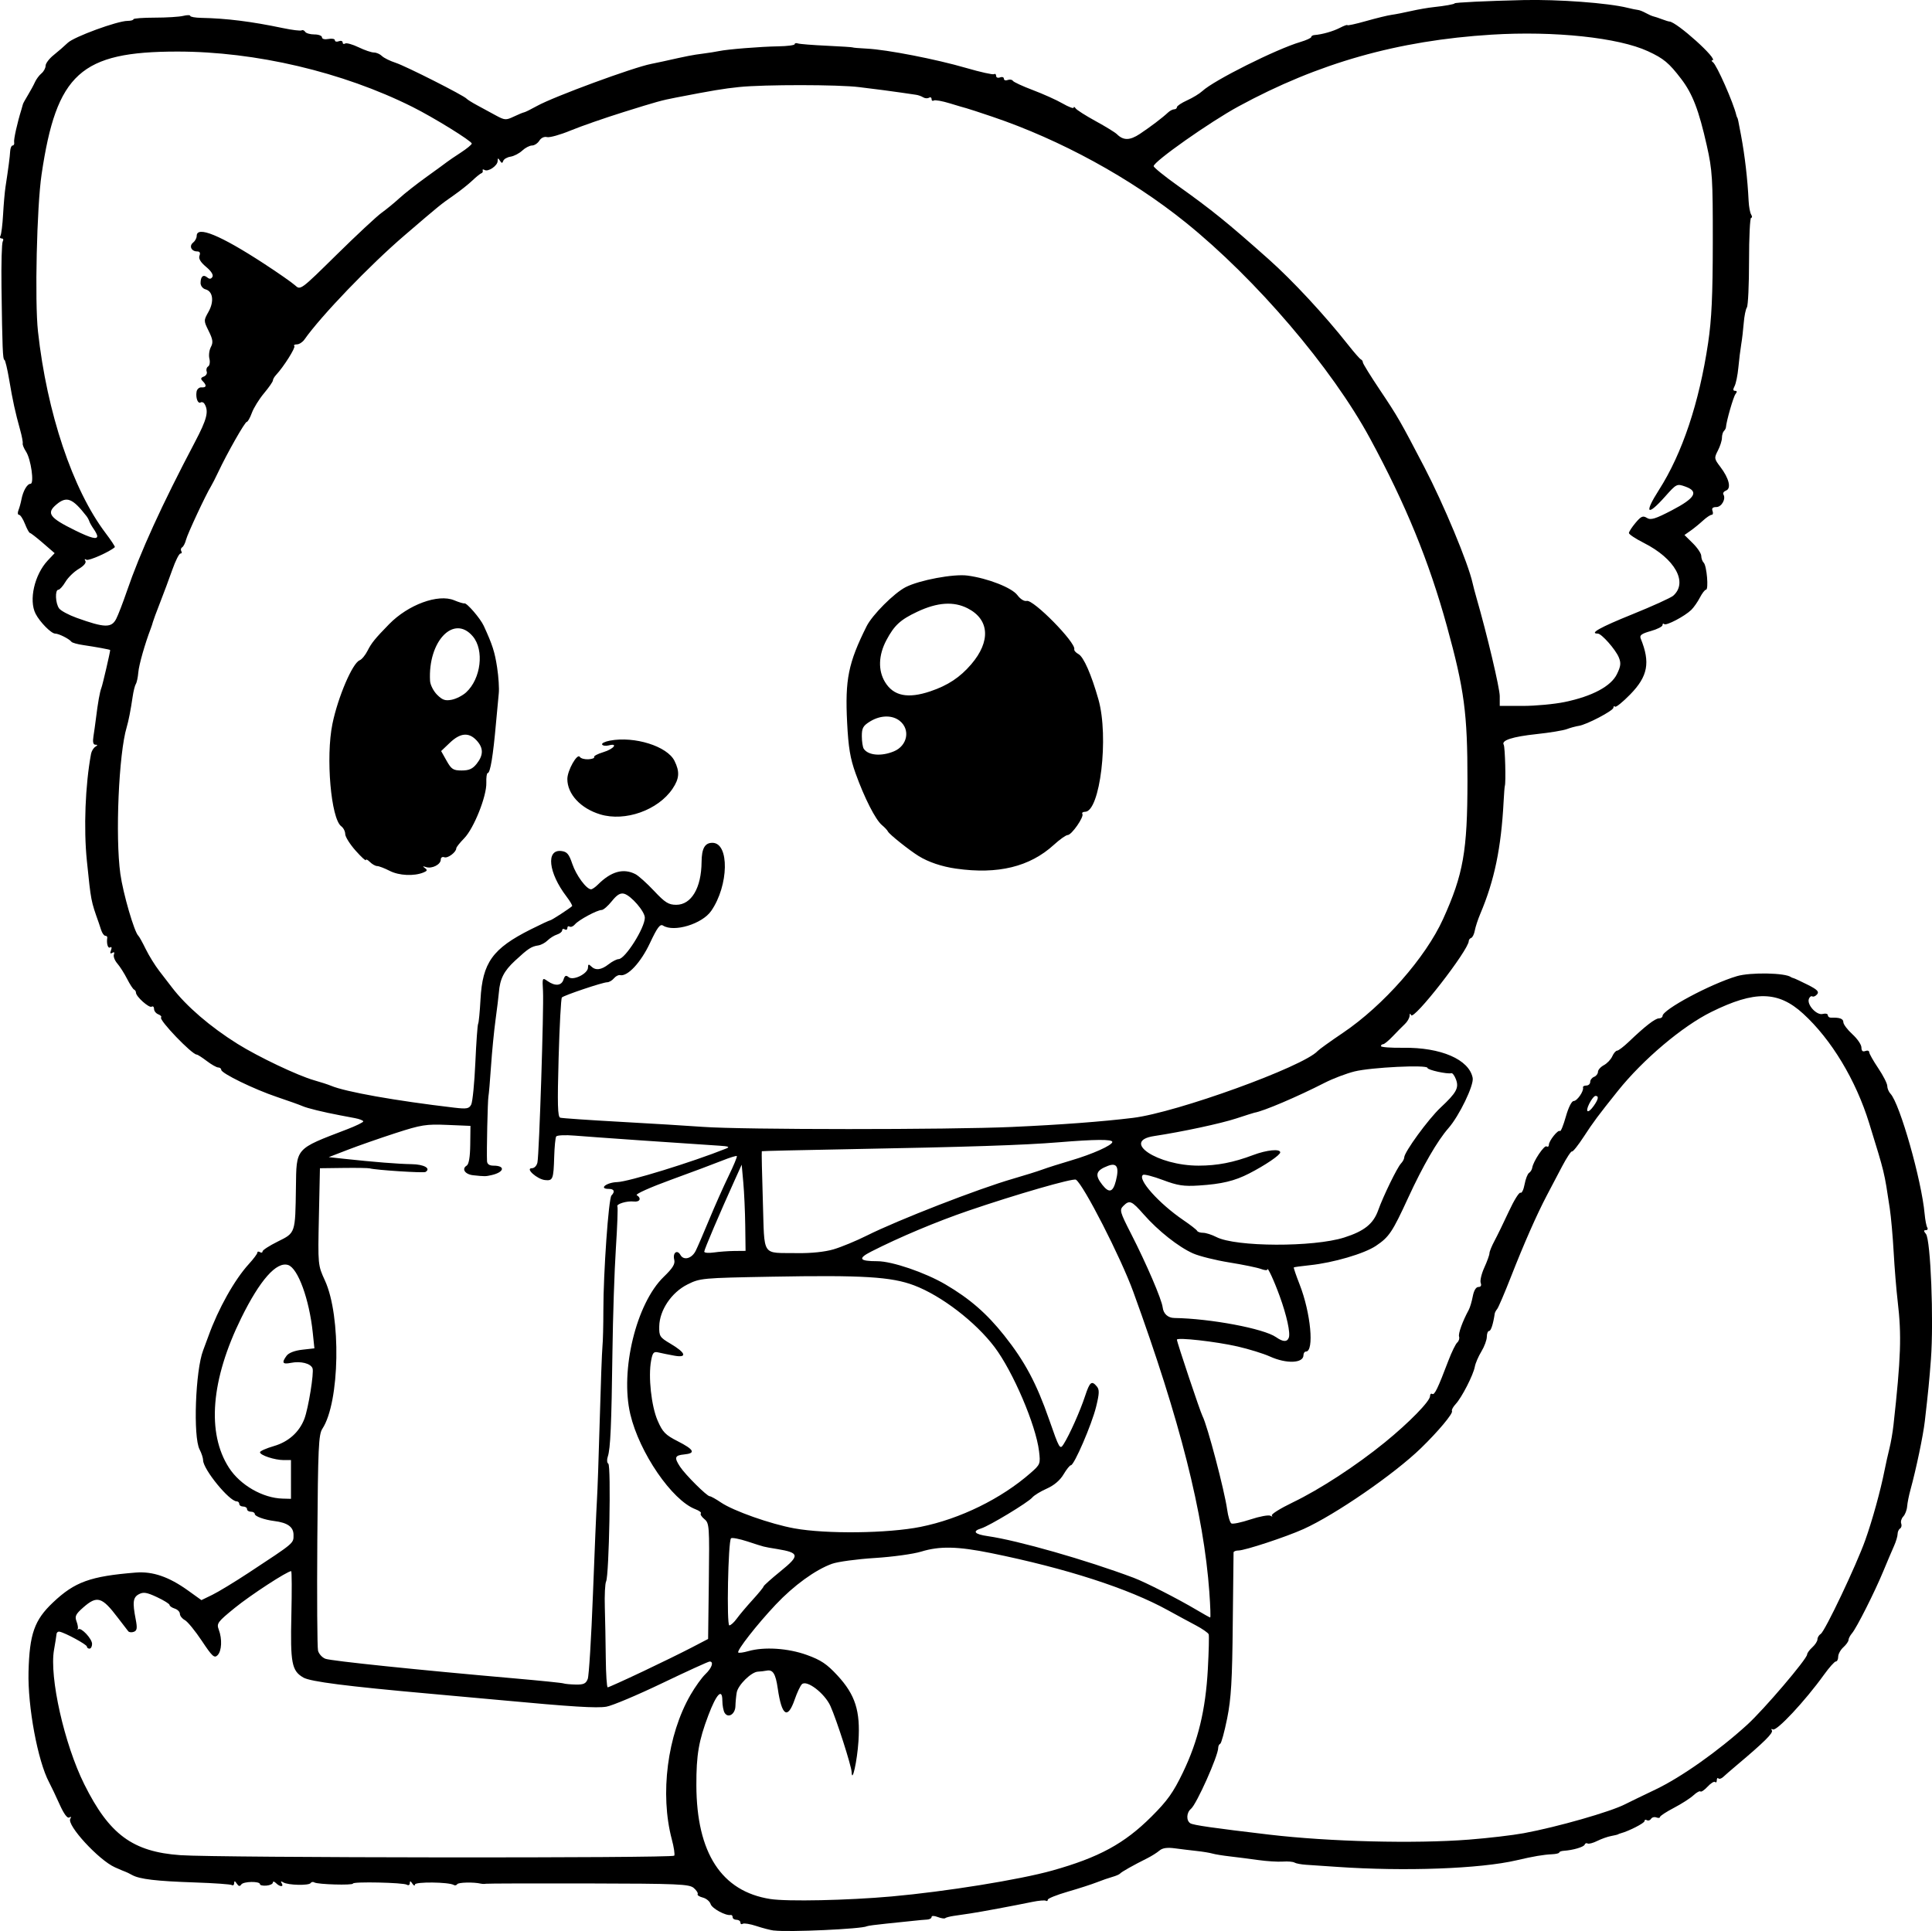 <?xml version="1.0" encoding="UTF-8" standalone="no"?>
<!-- Created with Inkscape (http://www.inkscape.org/) -->

<svg
   width="197.905mm"
   height="197.837mm"
   viewBox="0 0 197.905 197.837"
   version="1.1"
   id="svg5"
   xml:space="preserve"
   xmlns="http://www.w3.org/2000/svg"
   xmlns:svg="http://www.w3.org/2000/svg"><defs
     id="defs2" /><g
     id="layer1"
     transform="translate(6.687,-66.075)"><path
       style="fill:#000000;stroke-width:0.265"
       d="m 72.595,263.857 c -0.364,-0.047 -1.176,-0.257 -1.806,-0.467 -0.629,-0.209 -1.254,-0.312 -1.389,-0.229 -0.135,0.083 -0.245,0.025 -0.245,-0.129 0,-0.154 -0.179,-0.28 -0.397,-0.28 -0.218,0 -0.397,-0.119 -0.397,-0.265 0,-0.146 -0.089,-0.248 -0.198,-0.227 -0.51,0.097 -1.914,-0.665 -2.057,-1.118 -0.088,-0.279 -0.45,-0.579 -0.803,-0.668 -0.353,-0.089 -0.589,-0.246 -0.525,-0.35 0.064,-0.104 -0.116,-0.388 -0.4,-0.632 -0.463,-0.396 -1.587,-0.445 -10.768,-0.463 -5.638,-0.011 -10.37,0.002 -10.516,0.03 -0.146,0.028 -0.384,0.023 -0.529,-0.011 -0.738,-0.171 -2.298,-0.136 -2.416,0.055 -0.074,0.119 -0.234,0.156 -0.355,0.081 -0.496,-0.306 -3.976,-0.344 -3.98,-0.043 -0.002,0.167 -0.119,0.124 -0.261,-0.094 -0.186,-0.288 -0.258,-0.302 -0.261,-0.051 -0.002,0.19 -0.138,0.264 -0.301,0.163 -0.362,-0.224 -5.524,-0.335 -5.524,-0.119 0,0.196 -3.614,0.093 -3.947,-0.113 -0.137,-0.085 -0.309,-0.058 -0.382,0.06 -0.171,0.276 -2.331,0.226 -2.801,-0.065 -0.242,-0.15 -0.298,-0.122 -0.171,0.083 0.249,0.402 -0.178,0.393 -0.583,-0.012 -0.175,-0.175 -0.318,-0.201 -0.318,-0.058 0,0.143 -0.298,0.284 -0.661,0.315 -0.364,0.03 -0.661,-0.035 -0.661,-0.144 0,-0.325 -1.703,-0.295 -1.918,0.033 -0.142,0.217 -0.273,0.19 -0.459,-0.094 -0.19,-0.289 -0.262,-0.303 -0.265,-0.051 -0.002,0.19 -0.112,0.28 -0.243,0.199 -0.131,-0.081 -1.828,-0.201 -3.77,-0.266 -3.964,-0.133 -5.665,-0.334 -6.442,-0.762 -0.291,-0.16 -0.589,-0.307 -0.661,-0.325 -0.073,-0.018 -0.569,-0.229 -1.104,-0.467 -1.66,-0.742 -4.96,-4.335 -4.567,-4.972 0.123,-0.199 0.084,-0.248 -0.107,-0.13 -0.193,0.119 -0.552,-0.37 -0.991,-1.348 -0.379,-0.844 -0.863,-1.862 -1.076,-2.263 -1.159,-2.176 -2.197,-7.752 -2.105,-11.311 0.101,-3.885 0.6,-5.302 2.502,-7.103 2.235,-2.116 3.822,-2.69 8.48,-3.067 1.734,-0.14 3.396,0.43 5.359,1.84 l 1.369,0.983 1.112,-0.54 c 0.612,-0.297 2.288,-1.315 3.726,-2.261 4.741,-3.121 4.598,-3.001 4.598,-3.88 0,-0.817 -0.608,-1.254 -1.984,-1.424 -0.995,-0.123 -1.984,-0.481 -1.984,-0.717 0,-0.13 -0.179,-0.236 -0.397,-0.236 -0.218,0 -0.397,-0.119 -0.397,-0.265 0,-0.146 -0.179,-0.265 -0.397,-0.265 -0.218,0 -0.397,-0.119 -0.397,-0.265 0,-0.146 -0.12,-0.265 -0.267,-0.265 -0.755,0 -3.435,-3.283 -3.439,-4.213 -7.9e-4,-0.23 -0.164,-0.728 -0.362,-1.108 -0.674,-1.292 -0.426,-8.111 0.369,-10.157 0.113,-0.291 0.356,-0.946 0.539,-1.455 1.015,-2.821 2.678,-5.785 4.151,-7.395 0.472,-0.516 0.859,-1.035 0.86,-1.153 7.9e-4,-0.118 0.12,-0.14 0.266,-0.051 0.146,0.09 0.265,0.056 0.265,-0.075 0,-0.131 0.7,-0.585 1.556,-1.008 1.824,-0.902 1.797,-0.823 1.864,-5.529 0.059,-4.127 -0.131,-3.911 5.245,-5.974 0.91,-0.349 1.654,-0.713 1.654,-0.808 0,-0.096 -0.387,-0.247 -0.86,-0.336 -0.473,-0.089 -1.158,-0.219 -1.521,-0.288 -1.696,-0.32 -3.355,-0.726 -3.836,-0.939 -0.291,-0.129 -1.466,-0.549 -2.612,-0.934 -2.369,-0.797 -5.722,-2.431 -5.722,-2.788 0,-0.131 -0.138,-0.239 -0.306,-0.239 -0.168,0 -0.696,-0.298 -1.173,-0.661 -0.477,-0.364 -0.942,-0.661 -1.034,-0.661 -0.486,0 -3.898,-3.556 -3.65,-3.803 0.084,-0.084 -0.043,-0.228 -0.282,-0.32 -0.239,-0.092 -0.435,-0.34 -0.435,-0.551 0,-0.211 -0.111,-0.315 -0.247,-0.231 -0.261,0.161 -1.605,-1.04 -1.605,-1.435 0,-0.127 -0.089,-0.27 -0.198,-0.319 -0.109,-0.049 -0.43,-0.544 -0.714,-1.1 -0.283,-0.557 -0.734,-1.264 -1.001,-1.572 -0.267,-0.308 -0.423,-0.722 -0.348,-0.92 0.086,-0.224 0.023,-0.289 -0.168,-0.17 -0.207,0.128 -0.25,0.041 -0.132,-0.265 0.103,-0.27 0.068,-0.388 -0.087,-0.292 -0.228,0.141 -0.387,-0.399 -0.293,-0.994 0.017,-0.109 -0.074,-0.198 -0.202,-0.198 -0.129,0 -0.321,-0.268 -0.427,-0.595 -0.107,-0.327 -0.215,-0.655 -0.241,-0.728 -0.81,-2.285 -0.794,-2.203 -1.219,-6.35 -0.34,-3.31 -0.166,-7.782 0.426,-10.961 0.052,-0.28 0.247,-0.606 0.432,-0.724 0.263,-0.167 0.264,-0.215 0.008,-0.218 -0.223,-0.003 -0.285,-0.283 -0.192,-0.866 0.075,-0.474 0.188,-1.278 0.25,-1.786 0.201,-1.643 0.4,-2.767 0.564,-3.173 0.12,-0.297 0.899,-3.654 0.899,-3.872 0,-0.049 -1.474,-0.319 -2.774,-0.51 -0.58,-0.085 -1.116,-0.235 -1.191,-0.333 -0.229,-0.302 -1.299,-0.841 -1.67,-0.841 -0.403,0 -1.567,-1.18 -2.005,-2.033 -0.714,-1.39 -0.114,-4.012 1.249,-5.461 l 0.703,-0.747 -1.191,-1.031 c -0.655,-0.567 -1.258,-1.034 -1.34,-1.039 -0.082,-0.004 -0.313,-0.425 -0.512,-0.934 -0.2,-0.509 -0.473,-0.926 -0.607,-0.926 -0.134,0 -0.161,-0.208 -0.059,-0.463 0.101,-0.255 0.239,-0.749 0.305,-1.099 0.169,-0.886 0.59,-1.613 0.933,-1.613 0.401,0 0.046,-2.528 -0.464,-3.306 -0.217,-0.331 -0.368,-0.705 -0.336,-0.831 0.032,-0.126 -0.082,-0.735 -0.254,-1.354 -0.513,-1.846 -0.766,-2.999 -1.13,-5.159 -0.19,-1.128 -0.412,-2.051 -0.492,-2.051 -0.166,-5.2e-4 -0.216,-1.242 -0.298,-7.436 -0.032,-2.417 0.026,-4.53 0.129,-4.696 0.103,-0.166 0.054,-0.302 -0.109,-0.302 -0.163,0 -0.221,-0.121 -0.129,-0.269 0.091,-0.148 0.214,-1.13 0.272,-2.183 0.058,-1.053 0.17,-2.33 0.249,-2.84 0.296,-1.925 0.445,-3.062 0.476,-3.638 0.018,-0.327 0.132,-0.595 0.255,-0.595 0.123,0 0.192,-0.149 0.153,-0.331 -0.06,-0.282 0.32,-1.988 0.751,-3.373 0.068,-0.218 0.135,-0.456 0.149,-0.529 0.014,-0.073 0.243,-0.489 0.509,-0.926 0.266,-0.437 0.592,-1.037 0.724,-1.334 0.132,-0.297 0.431,-0.699 0.665,-0.892 0.233,-0.194 0.424,-0.547 0.424,-0.786 0,-0.238 0.371,-0.73 0.825,-1.092 0.454,-0.362 1.104,-0.927 1.445,-1.255 0.641,-0.618 5.082,-2.245 6.131,-2.247 0.327,-5.29e-4 0.596,-0.075 0.596,-0.166 5.3e-4,-0.091 0.983,-0.165 2.183,-0.165 1.2,0 2.509,-0.081 2.91,-0.18 0.4,-0.099 0.728,-0.099 0.728,0 3e-5,0.099 0.506,0.19 1.124,0.202 2.585,0.051 5.126,0.369 8.355,1.045 0.95,0.199 1.816,0.306 1.926,0.238 0.11,-0.068 0.274,-0.002 0.366,0.146 0.091,0.148 0.516,0.269 0.944,0.269 0.428,0 0.778,0.133 0.778,0.295 0,0.172 0.275,0.243 0.661,0.169 0.364,-0.07 0.661,-0.011 0.661,0.13 0,0.141 0.179,0.188 0.397,0.104 0.218,-0.084 0.397,-0.03 0.397,0.12 0,0.15 0.115,0.201 0.256,0.114 0.141,-0.087 0.758,0.085 1.373,0.381 0.614,0.297 1.324,0.539 1.577,0.539 0.253,0 0.621,0.161 0.818,0.357 0.196,0.196 0.83,0.51 1.408,0.697 1.026,0.332 7.006,3.359 7.269,3.679 0.073,0.089 0.549,0.386 1.058,0.662 0.509,0.275 1.372,0.744 1.918,1.041 0.925,0.504 1.05,0.513 1.852,0.131 0.473,-0.226 0.951,-0.423 1.062,-0.439 0.111,-0.016 0.706,-0.31 1.323,-0.654 1.705,-0.95 9.871,-3.957 11.704,-4.309 0.291,-0.056 0.827,-0.168 1.191,-0.25 2.584,-0.578 2.997,-0.659 4.101,-0.801 0.582,-0.075 1.321,-0.191 1.643,-0.26 0.888,-0.188 4.239,-0.456 6.096,-0.488 0.909,-0.015 1.654,-0.114 1.654,-0.218 1e-5,-0.105 0.149,-0.139 0.331,-0.077 0.182,0.062 1.521,0.169 2.977,0.236 1.455,0.068 2.646,0.146 2.646,0.173 0,0.027 0.655,0.083 1.455,0.123 2.061,0.104 7.077,1.081 10.17,1.982 1.446,0.421 2.726,0.706 2.844,0.633 0.118,-0.073 0.215,0.006 0.215,0.176 0,0.17 0.179,0.24 0.397,0.156 0.218,-0.084 0.397,-0.024 0.397,0.132 0,0.157 0.175,0.218 0.388,0.136 0.214,-0.082 0.453,-0.045 0.531,0.082 0.078,0.127 1.005,0.556 2.059,0.953 1.054,0.398 2.423,1.014 3.041,1.371 0.618,0.356 1.126,0.547 1.129,0.424 0.002,-0.123 0.091,-0.091 0.198,0.07 0.107,0.162 1.028,0.749 2.046,1.306 1.019,0.557 2.002,1.161 2.184,1.342 0.667,0.663 1.326,0.655 2.354,-0.029 1.102,-0.734 2.321,-1.659 2.879,-2.186 0.193,-0.182 0.478,-0.331 0.634,-0.331 0.156,0 0.283,-0.101 0.283,-0.224 0,-0.123 0.47,-0.436 1.045,-0.696 0.575,-0.259 1.277,-0.688 1.561,-0.952 1.176,-1.096 7.545,-4.285 10.027,-5.022 0.618,-0.183 1.124,-0.414 1.124,-0.512 0,-0.098 0.149,-0.19 0.331,-0.203 0.779,-0.057 1.911,-0.379 2.615,-0.744 0.417,-0.216 0.758,-0.337 0.758,-0.27 0,0.067 0.863,-0.122 1.918,-0.421 1.055,-0.299 2.229,-0.585 2.608,-0.635 0.38,-0.05 1.272,-0.225 1.984,-0.388 0.712,-0.163 1.771,-0.346 2.353,-0.406 1.086,-0.112 2.117,-0.298 2.117,-0.38 0,-0.093 3.261,-0.25 7.053,-0.339 3.55,-0.083 8.668,0.296 10.66,0.791 0.444,0.11 0.927,0.209 1.072,0.22 0.146,0.011 0.503,0.151 0.794,0.312 0.291,0.161 0.648,0.318 0.794,0.35 0.146,0.032 0.54,0.163 0.877,0.291 0.337,0.128 0.673,0.233 0.746,0.233 0.724,0 5.116,3.959 4.407,3.973 -0.115,0.002 -0.086,0.092 0.063,0.198 0.387,0.276 2.1,4.156 2.394,5.42 0.025,0.109 0.071,0.228 0.101,0.265 0.052,0.063 0.09,0.239 0.379,1.786 0.396,2.12 0.673,4.51 0.781,6.747 0.028,0.582 0.145,1.207 0.26,1.389 0.115,0.182 0.113,0.331 -0.005,0.331 -0.118,1.2e-4 -0.214,1.994 -0.213,4.432 2.6e-4,2.437 -0.099,4.575 -0.221,4.751 -0.122,0.176 -0.267,0.89 -0.322,1.587 -0.055,0.698 -0.171,1.685 -0.258,2.194 -0.086,0.509 -0.218,1.574 -0.292,2.366 -0.074,0.792 -0.25,1.655 -0.39,1.918 -0.178,0.333 -0.163,0.478 0.051,0.478 0.209,0 0.223,0.106 0.044,0.331 -0.217,0.273 -0.94,2.794 -0.981,3.418 -0.006,0.097 -0.101,0.266 -0.21,0.375 -0.109,0.109 -0.198,0.423 -0.198,0.697 0,0.274 -0.186,0.858 -0.414,1.298 -0.394,0.762 -0.383,0.841 0.25,1.671 0.893,1.171 1.146,2.21 0.59,2.423 -0.233,0.089 -0.357,0.27 -0.276,0.402 0.283,0.458 -0.185,1.293 -0.726,1.293 -0.371,0 -0.492,0.124 -0.387,0.397 0.084,0.218 0.042,0.397 -0.092,0.397 -0.134,0 -0.534,0.268 -0.889,0.595 -0.354,0.327 -0.925,0.793 -1.269,1.034 l -0.625,0.439 0.86,0.849 c 0.473,0.467 0.86,1.049 0.86,1.294 0,0.245 0.114,0.559 0.253,0.698 0.313,0.313 0.52,2.763 0.233,2.763 -0.115,0 -0.396,0.364 -0.626,0.808 -0.23,0.444 -0.625,1.01 -0.878,1.257 -0.674,0.657 -2.581,1.657 -2.78,1.458 -0.094,-0.094 -0.171,-0.048 -0.171,0.103 0,0.151 -0.542,0.426 -1.204,0.611 -0.938,0.263 -1.166,0.431 -1.031,0.762 1.004,2.459 0.74,3.872 -1.072,5.728 -0.764,0.782 -1.463,1.348 -1.554,1.256 -0.091,-0.091 -0.166,-0.046 -0.166,0.1 0,0.308 -2.755,1.754 -3.558,1.867 -0.299,0.042 -0.841,0.191 -1.205,0.329 -0.364,0.139 -1.758,0.37 -3.099,0.512 -2.484,0.265 -3.654,0.645 -3.375,1.096 0.137,0.222 0.234,3.88 0.112,4.22 -0.026,0.073 -0.082,0.787 -0.124,1.587 -0.25,4.76 -0.94,8.089 -2.386,11.502 -0.245,0.578 -0.499,1.352 -0.565,1.72 -0.066,0.368 -0.232,0.708 -0.369,0.757 -0.137,0.049 -0.249,0.189 -0.249,0.313 0,0.919 -5.667,8.201 -5.912,7.596 -0.086,-0.212 -0.139,-0.184 -0.152,0.079 -0.011,0.222 -0.229,0.6 -0.484,0.838 -0.255,0.239 -0.81,0.801 -1.235,1.249 -0.424,0.448 -0.871,0.815 -0.992,0.815 -0.121,0 -0.22,0.089 -0.22,0.198 8e-5,0.109 1.027,0.185 2.281,0.168 3.865,-0.052 6.75,1.2 7.114,3.087 0.143,0.742 -1.373,3.884 -2.484,5.15 -1.127,1.284 -2.621,3.865 -4.116,7.114 -1.633,3.548 -1.957,4.031 -3.315,4.944 -1.189,0.798 -4.371,1.73 -6.756,1.978 -0.873,0.091 -1.616,0.193 -1.652,0.227 -0.035,0.034 0.233,0.821 0.597,1.75 1.139,2.907 1.512,6.87 0.646,6.87 -0.139,0 -0.253,0.166 -0.253,0.369 0,0.84 -1.74,0.909 -3.44,0.138 -0.655,-0.297 -2.143,-0.758 -3.307,-1.025 -2.22,-0.508 -6.218,-0.957 -6.218,-0.699 0,0.252 2.396,7.406 2.624,7.835 0.488,0.919 2.251,7.61 2.525,9.582 0.095,0.688 0.288,1.322 0.429,1.409 0.141,0.087 1.024,-0.098 1.963,-0.41 0.939,-0.312 1.859,-0.481 2.044,-0.374 0.185,0.107 0.248,0.096 0.139,-0.024 -0.109,-0.12 0.858,-0.726 2.147,-1.347 2.78,-1.339 6.495,-3.762 9.428,-6.148 2.48,-2.018 4.63,-4.218 4.63,-4.737 0,-0.201 0.102,-0.302 0.228,-0.225 0.231,0.143 0.565,-0.547 1.655,-3.417 0.332,-0.873 0.739,-1.707 0.905,-1.852 0.166,-0.146 0.25,-0.418 0.187,-0.605 -0.103,-0.305 0.351,-1.56 0.989,-2.736 0.129,-0.237 0.315,-0.862 0.414,-1.389 0.112,-0.594 0.33,-0.959 0.576,-0.959 0.251,0 0.337,-0.152 0.237,-0.415 -0.087,-0.228 0.078,-0.936 0.369,-1.573 0.29,-0.637 0.528,-1.297 0.528,-1.468 0,-0.17 0.232,-0.742 0.517,-1.271 0.284,-0.529 0.946,-1.888 1.47,-3.019 0.524,-1.131 1.06,-1.991 1.19,-1.911 0.13,0.08 0.319,-0.304 0.42,-0.854 0.101,-0.55 0.307,-1.079 0.458,-1.177 0.151,-0.098 0.298,-0.336 0.327,-0.529 0.099,-0.655 1.225,-2.337 1.465,-2.188 0.131,0.081 0.239,0.01 0.239,-0.157 0,-0.413 0.951,-1.598 1.135,-1.414 0.081,0.081 0.35,-0.578 0.599,-1.464 0.264,-0.94 0.599,-1.611 0.805,-1.611 0.356,0 1.061,-1.022 0.957,-1.389 -0.031,-0.109 0.122,-0.198 0.341,-0.198 0.218,0 0.397,-0.166 0.397,-0.369 0,-0.203 0.179,-0.437 0.397,-0.521 0.218,-0.084 0.397,-0.315 0.397,-0.513 0,-0.198 0.272,-0.506 0.605,-0.684 0.333,-0.178 0.72,-0.585 0.86,-0.905 0.14,-0.319 0.365,-0.581 0.499,-0.581 0.134,0 0.68,-0.417 1.212,-0.926 1.649,-1.578 2.684,-2.381 3.069,-2.381 0.203,0 0.37,-0.111 0.37,-0.246 0,-0.648 4.9,-3.272 7.614,-4.078 1.39,-0.413 4.992,-0.346 5.549,0.103 0.036,0.029 0.155,0.076 0.265,0.103 0.109,0.027 0.76,0.332 1.447,0.677 0.967,0.486 1.184,0.705 0.962,0.973 -0.158,0.19 -0.38,0.288 -0.493,0.217 -0.114,-0.07 -0.272,0.042 -0.352,0.251 -0.228,0.595 0.79,1.71 1.412,1.547 0.291,-0.076 0.529,-0.019 0.529,0.128 0,0.146 0.149,0.261 0.331,0.254 0.882,-0.033 1.257,0.105 1.257,0.462 0,0.215 0.417,0.77 0.926,1.233 0.509,0.463 0.926,1.074 0.926,1.358 0,0.349 0.128,0.466 0.397,0.363 0.218,-0.084 0.397,-0.032 0.397,0.114 0,0.147 0.417,0.886 0.926,1.642 0.509,0.756 0.926,1.577 0.926,1.823 0,0.246 0.149,0.605 0.331,0.797 0.957,1.011 3.187,8.861 3.498,12.316 0.055,0.615 0.176,1.24 0.268,1.389 0.092,0.149 0.027,0.271 -0.145,0.271 -0.236,0 -0.234,0.095 0.009,0.387 0.482,0.581 0.811,8.858 0.511,12.842 -0.165,2.193 -0.277,3.326 -0.626,6.35 -0.171,1.48 -0.895,4.936 -1.468,7.011 -0.161,0.582 -0.315,1.356 -0.343,1.72 -0.028,0.364 -0.206,0.826 -0.396,1.026 -0.19,0.201 -0.285,0.524 -0.21,0.719 0.075,0.195 0.022,0.425 -0.117,0.511 -0.139,0.086 -0.253,0.34 -0.253,0.564 0,0.224 -0.168,0.783 -0.374,1.241 -0.206,0.459 -0.694,1.608 -1.085,2.554 -0.89,2.153 -2.737,5.817 -3.211,6.371 -0.197,0.23 -0.358,0.539 -0.358,0.687 0,0.148 -0.238,0.484 -0.529,0.748 -0.291,0.263 -0.529,0.699 -0.529,0.967 0,0.268 -0.108,0.488 -0.24,0.488 -0.132,0 -0.682,0.616 -1.223,1.369 -1.925,2.679 -4.862,5.821 -5.229,5.594 -0.148,-0.091 -0.193,-0.043 -0.1,0.107 0.157,0.254 -0.81,1.211 -3.546,3.513 -0.605,0.509 -1.251,1.069 -1.435,1.244 -0.184,0.175 -0.408,0.244 -0.498,0.154 -0.09,-0.09 -0.164,-0.005 -0.164,0.189 0,0.194 -0.077,0.275 -0.172,0.181 -0.095,-0.095 -0.439,0.116 -0.766,0.469 -0.327,0.352 -0.658,0.577 -0.736,0.498 -0.078,-0.078 -0.404,0.101 -0.724,0.399 -0.32,0.298 -1.22,0.875 -2.001,1.283 -0.781,0.408 -1.42,0.828 -1.421,0.932 -2.6e-4,0.105 -0.167,0.126 -0.371,0.048 -0.204,-0.078 -0.45,-0.013 -0.547,0.145 -0.098,0.158 -0.288,0.218 -0.424,0.135 -0.135,-0.084 -0.246,-0.039 -0.246,0.099 0,0.204 -1.618,1.03 -2.447,1.249 -0.109,0.029 -0.228,0.076 -0.265,0.105 -0.036,0.029 -0.357,0.106 -0.713,0.172 -0.356,0.065 -0.995,0.293 -1.421,0.505 -0.426,0.213 -0.869,0.328 -0.985,0.257 -0.115,-0.071 -0.25,-0.017 -0.299,0.121 -0.086,0.242 -1.187,0.566 -2.139,0.629 -0.255,0.017 -0.463,0.096 -0.463,0.175 0,0.08 -0.327,0.16 -0.728,0.178 -0.893,0.041 -1.909,0.213 -3.638,0.618 -3.731,0.872 -11.456,1.156 -18.389,0.676 -1.237,-0.086 -2.666,-0.182 -3.175,-0.215 -0.509,-0.033 -1.045,-0.134 -1.191,-0.226 -0.146,-0.092 -0.681,-0.137 -1.191,-0.101 -0.509,0.036 -1.64,-0.034 -2.514,-0.157 -0.873,-0.123 -2.183,-0.291 -2.91,-0.374 -0.728,-0.083 -1.534,-0.214 -1.791,-0.291 -0.257,-0.077 -0.972,-0.195 -1.587,-0.262 -0.616,-0.067 -1.631,-0.19 -2.257,-0.274 -0.799,-0.107 -1.272,-0.037 -1.587,0.234 -0.247,0.213 -0.807,0.565 -1.244,0.783 -1.403,0.699 -2.642,1.397 -2.778,1.564 -0.073,0.089 -0.43,0.245 -0.794,0.346 -0.364,0.101 -1.078,0.349 -1.587,0.551 -0.509,0.202 -1.849,0.635 -2.977,0.961 -1.128,0.327 -2.051,0.697 -2.051,0.823 0,0.126 -0.09,0.174 -0.201,0.106 -0.11,-0.068 -0.735,-0.014 -1.389,0.121 -1.908,0.394 -5.344,1.034 -6.348,1.182 -0.509,0.075 -1.27,0.187 -1.69,0.249 -0.42,0.062 -0.819,0.168 -0.887,0.236 -0.068,0.068 -0.409,0.015 -0.758,-0.118 -0.382,-0.145 -0.634,-0.145 -0.634,4.5e-4 0,0.133 -0.208,0.251 -0.463,0.262 -0.255,0.011 -0.88,0.068 -1.389,0.126 -0.509,0.058 -1.759,0.188 -2.778,0.288 -1.019,0.101 -1.916,0.221 -1.993,0.268 -0.463,0.279 -8.048,0.626 -9.516,0.435 z m 12.039,-3.495 c 5.564,-0.498 13.132,-1.718 16.48,-2.658 4.768,-1.338 7.371,-2.753 10.14,-5.512 1.639,-1.633 2.24,-2.475 3.226,-4.521 1.562,-3.239 2.33,-6.419 2.558,-10.583 0.1,-1.819 0.139,-3.43 0.088,-3.581 -0.051,-0.15 -0.649,-0.567 -1.329,-0.926 -0.68,-0.359 -1.957,-1.05 -2.838,-1.536 -4.051,-2.236 -10.421,-4.294 -18.133,-5.861 -3.412,-0.693 -5.258,-0.732 -7.149,-0.151 -0.8,0.246 -2.943,0.541 -4.763,0.655 -1.819,0.114 -3.79,0.382 -4.379,0.595 -1.705,0.617 -3.907,2.215 -5.762,4.181 -1.919,2.034 -4.019,4.721 -3.835,4.906 0.066,0.066 0.529,0.004 1.028,-0.139 1.621,-0.465 4.063,-0.307 5.991,0.387 1.449,0.522 2.06,0.932 3.149,2.112 1.821,1.974 2.348,3.631 2.144,6.738 -0.134,2.04 -0.655,4.375 -0.7,3.14 -0.023,-0.629 -1.545,-5.367 -2.169,-6.751 -0.593,-1.315 -2.439,-2.724 -2.928,-2.234 -0.163,0.163 -0.491,0.858 -0.728,1.545 -0.727,2.105 -1.332,1.716 -1.743,-1.12 -0.217,-1.5 -0.492,-1.945 -1.125,-1.823 -0.248,0.048 -0.658,0.096 -0.91,0.107 -0.674,0.03 -2.036,1.373 -2.167,2.137 -0.062,0.364 -0.122,0.993 -0.133,1.397 -0.022,0.822 -0.735,1.27 -1.101,0.692 -0.129,-0.203 -0.236,-0.771 -0.238,-1.262 -0.006,-1.313 -0.607,-0.682 -1.434,1.507 -0.99,2.619 -1.235,4.049 -1.227,7.161 0.019,6.945 2.574,10.878 7.574,11.66 1.732,0.271 7.912,0.14 12.413,-0.262 z m -22.253,-4.179 c 0.075,-0.121 -0.036,-0.865 -0.246,-1.654 -1.242,-4.665 -0.462,-10.708 1.914,-14.826 0.471,-0.817 1.156,-1.77 1.522,-2.117 0.664,-0.63 0.887,-1.292 0.435,-1.292 -0.132,0 -2.324,1 -4.871,2.222 -2.547,1.222 -5.116,2.304 -5.709,2.404 -0.991,0.167 -3.518,0.01 -10.877,-0.676 -1.528,-0.143 -4.743,-0.434 -7.144,-0.648 -8.569,-0.764 -12.294,-1.24 -13.02,-1.662 -1.19,-0.692 -1.339,-1.471 -1.226,-6.398 0.057,-2.476 0.048,-4.502 -0.02,-4.502 -0.401,0 -4.149,2.443 -5.767,3.758 -1.765,1.435 -1.889,1.602 -1.654,2.221 0.369,0.972 0.312,2.203 -0.122,2.638 -0.326,0.326 -0.543,0.128 -1.609,-1.477 -0.678,-1.02 -1.461,-1.976 -1.74,-2.125 -0.279,-0.149 -0.507,-0.438 -0.507,-0.641 0,-0.203 -0.238,-0.445 -0.529,-0.538 -0.291,-0.092 -0.529,-0.259 -0.529,-0.369 0,-0.111 -0.579,-0.473 -1.287,-0.804 -1.046,-0.49 -1.393,-0.546 -1.852,-0.301 -0.608,0.325 -0.67,0.814 -0.327,2.585 0.172,0.889 0.135,1.142 -0.188,1.265 -0.222,0.085 -0.481,0.061 -0.576,-0.052 -0.095,-0.114 -0.58,-0.743 -1.076,-1.398 -1.622,-2.139 -2.119,-2.285 -3.535,-1.042 -0.777,0.683 -0.886,0.907 -0.688,1.428 0.129,0.34 0.183,0.69 0.12,0.778 -0.064,0.088 -0.035,0.099 0.063,0.025 0.289,-0.218 1.409,0.977 1.409,1.504 0,0.266 -0.119,0.483 -0.265,0.483 -0.146,0 -0.265,-0.095 -0.265,-0.212 0,-0.204 -2.213,-1.409 -2.8,-1.524 -0.158,-0.031 -0.298,0.079 -0.311,0.244 -0.013,0.165 -0.129,0.896 -0.258,1.624 -0.491,2.781 1.057,9.655 3.097,13.758 2.564,5.158 4.959,6.924 9.858,7.27 3.834,0.271 50.415,0.317 50.58,0.051 z m 81.4,-1.644 c 1.957,-0.152 4.49,-0.449 5.628,-0.66 3.451,-0.639 8.895,-2.197 10.389,-2.973 0.278,-0.145 1.672,-0.82 3.097,-1.501 2.647,-1.265 6.415,-3.927 9.394,-6.636 1.704,-1.549 6.138,-6.752 6.138,-7.202 0,-0.137 0.238,-0.465 0.529,-0.728 0.291,-0.263 0.529,-0.633 0.529,-0.822 0,-0.189 0.151,-0.438 0.336,-0.554 0.435,-0.274 3.646,-7.036 4.56,-9.604 0.73,-2.049 1.563,-5.065 1.974,-7.144 0.13,-0.655 0.356,-1.667 0.502,-2.249 0.147,-0.582 0.333,-1.654 0.413,-2.381 0.766,-6.925 0.843,-9.217 0.431,-12.707 -0.137,-1.16 -0.322,-3.419 -0.41,-5.02 -0.088,-1.601 -0.269,-3.625 -0.401,-4.498 -0.579,-3.833 -0.502,-3.515 -2.109,-8.721 -1.363,-4.415 -3.87,-8.574 -6.762,-11.217 -2.556,-2.336 -4.948,-2.381 -9.41,-0.175 -2.967,1.466 -7.001,4.875 -9.569,8.086 -2.019,2.524 -2.524,3.202 -3.492,4.689 -0.577,0.886 -1.12,1.567 -1.207,1.514 -0.087,-0.053 -0.546,0.64 -1.02,1.541 -0.474,0.901 -1.175,2.234 -1.557,2.961 -1.035,1.972 -2.337,4.924 -3.672,8.331 -0.655,1.672 -1.292,3.16 -1.414,3.307 -0.122,0.147 -0.235,0.357 -0.251,0.465 -0.158,1.077 -0.388,1.787 -0.578,1.787 -0.127,0 -0.232,0.268 -0.233,0.595 -5.3e-4,0.327 -0.251,1.005 -0.556,1.505 -0.305,0.501 -0.607,1.198 -0.671,1.551 -0.154,0.852 -1.336,3.162 -1.96,3.832 -0.274,0.294 -0.446,0.618 -0.383,0.721 0.142,0.23 -1.403,2.08 -3.174,3.799 -2.741,2.662 -8.788,6.827 -12.041,8.294 -1.788,0.806 -5.998,2.193 -6.659,2.193 -0.267,0 -0.492,0.089 -0.5,0.198 -0.008,0.109 -0.045,3.413 -0.082,7.342 -0.054,5.774 -0.164,7.626 -0.572,9.657 -0.278,1.382 -0.598,2.553 -0.711,2.602 -0.114,0.049 -0.207,0.236 -0.207,0.417 0,0.816 -2.213,5.772 -2.791,6.252 -0.469,0.389 -0.501,1.208 -0.059,1.482 0.306,0.189 2.363,0.484 8.066,1.157 6.158,0.727 14.894,0.946 20.462,0.514 z M 59.07,237.357 c 1.837,-0.87 4.114,-1.986 5.06,-2.479 l 1.719,-0.896 0.074,-5.922 c 0.07,-5.635 0.048,-5.943 -0.452,-6.352 -0.289,-0.237 -0.454,-0.501 -0.368,-0.588 0.087,-0.087 -0.163,-0.28 -0.555,-0.429 -2.396,-0.911 -5.739,-5.789 -6.669,-9.732 -1.059,-4.493 0.611,-11.356 3.426,-14.077 0.931,-0.9 1.185,-1.315 1.074,-1.757 -0.178,-0.709 0.303,-1.075 0.635,-0.482 0.333,0.595 1.162,0.372 1.561,-0.42 0.182,-0.363 0.804,-1.803 1.382,-3.2 0.578,-1.397 1.474,-3.411 1.993,-4.476 0.518,-1.065 0.897,-1.981 0.842,-2.035 -0.055,-0.055 -0.739,0.158 -1.521,0.472 -0.782,0.314 -3.135,1.195 -5.229,1.957 -2.094,0.762 -3.672,1.469 -3.506,1.572 0.515,0.318 0.332,0.726 -0.294,0.654 -0.714,-0.082 -1.838,0.26 -1.684,0.512 0.061,0.099 -0.01,2.025 -0.157,4.28 -0.147,2.256 -0.305,7.018 -0.351,10.583 -0.098,7.534 -0.206,9.966 -0.478,10.759 -0.108,0.315 -0.083,0.643 0.055,0.728 0.293,0.181 0.08,11.446 -0.227,12.06 -0.109,0.218 -0.168,1.409 -0.131,2.646 0.037,1.237 0.081,3.588 0.098,5.226 0.017,1.637 0.106,2.977 0.197,2.977 0.091,0 1.669,-0.712 3.507,-1.583 z m -5.551,0.723 c 0.124,-0.327 0.363,-4.227 0.532,-8.665 0.168,-4.438 0.353,-8.784 0.41,-9.657 0.057,-0.873 0.186,-4.564 0.287,-8.202 0.1,-3.638 0.225,-7.031 0.277,-7.541 0.052,-0.509 0.094,-2.176 0.094,-3.704 -0.002,-3.851 0.535,-11.456 0.829,-11.761 0.392,-0.405 0.281,-0.675 -0.278,-0.675 -1.063,0 -0.239,-0.662 0.867,-0.697 1.168,-0.037 7.678,-2.042 11.163,-3.439 0.403,-0.161 0.245,-0.23 -0.661,-0.288 -3.984,-0.254 -13.37,-0.908 -14.851,-1.035 -0.965,-0.083 -1.821,-0.042 -1.903,0.09 -0.082,0.132 -0.173,1.067 -0.203,2.077 -0.069,2.307 -0.134,2.473 -0.94,2.387 -0.813,-0.087 -2.066,-1.212 -1.349,-1.212 0.255,0 0.504,-0.259 0.573,-0.595 0.179,-0.868 0.665,-15.877 0.569,-17.547 -0.08,-1.391 -0.071,-1.41 0.471,-1.03 0.776,0.544 1.428,0.482 1.63,-0.156 0.133,-0.419 0.253,-0.476 0.528,-0.248 0.47,0.39 1.981,-0.364 1.981,-0.988 0,-0.345 0.071,-0.372 0.318,-0.125 0.453,0.453 1.037,0.384 1.799,-0.212 0.364,-0.285 0.823,-0.52 1.02,-0.523 0.671,-0.011 2.684,-3.194 2.684,-4.244 0,-0.637 -1.412,-2.269 -2.124,-2.455 -0.388,-0.101 -0.734,0.109 -1.256,0.763 -0.396,0.497 -0.866,0.903 -1.043,0.903 -0.46,1e-5 -2.361,1.023 -2.732,1.47 -0.172,0.207 -0.418,0.311 -0.547,0.232 -0.129,-0.08 -0.235,-0.012 -0.235,0.151 0,0.163 -0.119,0.222 -0.265,0.132 -0.146,-0.09 -0.265,-0.045 -0.265,0.099 0,0.144 -0.237,0.338 -0.528,0.43 -0.29,0.092 -0.723,0.363 -0.963,0.602 -0.239,0.239 -0.669,0.471 -0.956,0.514 -0.721,0.11 -1.025,0.31 -2.384,1.568 -1.14,1.056 -1.543,1.853 -1.654,3.268 -0.028,0.364 -0.181,1.614 -0.339,2.778 -0.158,1.164 -0.368,3.307 -0.465,4.763 -0.098,1.455 -0.216,2.849 -0.264,3.096 -0.081,0.427 -0.195,5.641 -0.145,6.627 0.016,0.308 0.24,0.463 0.67,0.463 1.231,0 1.106,0.663 -0.182,0.962 -0.635,0.147 -0.699,0.148 -1.901,0.021 -0.839,-0.089 -1.218,-0.65 -0.669,-0.989 0.222,-0.137 0.348,-0.876 0.363,-2.14 l 0.023,-1.93 -2.387,-0.1 c -2.165,-0.091 -2.656,-0.012 -5.292,0.842 -1.598,0.518 -3.79,1.284 -4.872,1.701 l -1.967,0.759 1.571,0.17 c 3.046,0.33 5.555,0.53 6.925,0.55 1.266,0.019 2.005,0.436 1.417,0.799 -0.198,0.123 -5.099,-0.194 -5.713,-0.369 -0.146,-0.041 -1.353,-0.061 -2.683,-0.044 l -2.418,0.031 -0.106,4.961 c -0.106,4.954 -0.105,4.963 0.621,6.548 1.674,3.652 1.521,12.456 -0.264,15.178 -0.39,0.595 -0.45,1.914 -0.519,11.401 -0.043,5.9 -0.01,11 0.073,11.332 0.083,0.333 0.423,0.708 0.755,0.834 0.583,0.222 9.532,1.15 19.358,2.009 2.619,0.229 4.882,0.46 5.027,0.514 0.146,0.054 0.714,0.107 1.263,0.118 0.803,0.017 1.043,-0.096 1.224,-0.574 z m 15.269,-6.185 c 0.275,-0.382 1.003,-1.245 1.617,-1.918 0.614,-0.673 1.12,-1.292 1.124,-1.376 0.004,-0.084 0.794,-0.79 1.755,-1.57 1.98,-1.607 1.935,-1.881 -0.371,-2.264 -1.487,-0.247 -1.175,-0.168 -3.028,-0.772 -0.835,-0.272 -1.596,-0.418 -1.69,-0.323 -0.298,0.298 -0.465,8.918 -0.173,8.918 0.146,0 0.49,-0.312 0.765,-0.694 z m 48.408,-2.679 c -0.585,-8.075 -3.004,-17.631 -7.798,-30.808 -1.279,-3.514 -5.114,-11.007 -5.874,-11.477 -0.288,-0.178 -6.174,1.521 -11.029,3.183 -3.265,1.118 -7.065,2.716 -9.934,4.178 -1.409,0.718 -1.237,0.991 0.626,0.991 1.499,0 4.886,1.155 6.967,2.375 2.492,1.462 4.226,2.967 6.028,5.235 2.104,2.647 3.306,4.897 4.594,8.596 1.057,3.034 1.113,3.13 1.489,2.536 0.608,-0.959 1.69,-3.384 2.195,-4.917 0.485,-1.474 0.678,-1.631 1.213,-0.987 0.27,0.325 0.254,0.725 -0.083,2.089 -0.446,1.807 -2.244,5.975 -2.578,5.975 -0.111,0 -0.451,0.423 -0.757,0.941 -0.355,0.601 -0.972,1.125 -1.711,1.452 -0.636,0.281 -1.307,0.693 -1.491,0.915 -0.411,0.495 -4.404,2.91 -5.225,3.161 -0.952,0.29 -0.693,0.601 0.661,0.794 3.07,0.438 10.09,2.442 14.959,4.271 1.174,0.441 4.516,2.146 6.406,3.268 0.728,0.432 1.369,0.791 1.425,0.797 0.056,0.006 0.018,-1.15 -0.085,-2.569 z m -29.571,-6.72 c 4.026,-0.808 8.256,-2.883 11.269,-5.528 0.984,-0.864 1.009,-0.93 0.853,-2.226 -0.322,-2.672 -2.671,-8.166 -4.561,-10.668 -1.945,-2.574 -5.448,-5.261 -8.234,-6.315 -2.333,-0.883 -5.239,-1.06 -14.621,-0.889 -7.103,0.129 -7.308,0.148 -8.598,0.794 -1.635,0.818 -2.856,2.63 -2.89,4.286 -0.021,1.019 0.056,1.137 1.148,1.782 1.586,0.935 1.755,1.475 0.385,1.226 -0.564,-0.102 -1.287,-0.249 -1.605,-0.325 -0.495,-0.119 -0.605,0.002 -0.761,0.833 -0.306,1.631 0.021,4.656 0.664,6.139 0.513,1.185 0.796,1.475 2.058,2.118 1.692,0.862 1.878,1.238 0.669,1.355 -0.972,0.094 -1.046,0.313 -0.425,1.26 0.536,0.818 2.751,3.023 3.037,3.023 0.115,0 0.631,0.286 1.147,0.636 1.285,0.872 5.091,2.215 7.524,2.656 3.275,0.593 9.586,0.517 12.94,-0.156 z m -64.506,-4.856 v -1.984 h -0.754 c -0.916,0 -2.421,-0.498 -2.421,-0.801 0,-0.121 0.645,-0.407 1.432,-0.636 1.482,-0.431 2.59,-1.421 3.113,-2.781 0.409,-1.063 1.005,-4.75 0.838,-5.184 -0.192,-0.502 -1.214,-0.758 -2.218,-0.557 -0.859,0.172 -0.966,-0.009 -0.437,-0.732 0.214,-0.292 0.827,-0.528 1.597,-0.615 l 1.25,-0.141 -0.169,-1.618 c -0.358,-3.417 -1.519,-6.6 -2.525,-6.92 -1.19,-0.378 -2.886,1.541 -4.802,5.434 -3.105,6.309 -3.552,11.778 -1.253,15.338 1.147,1.777 3.458,3.107 5.49,3.16 l 0.86,0.023 z m 102.212,-14.52 c 0.183,-0.476 -0.213,-2.282 -0.935,-4.266 -0.591,-1.623 -1.26,-3.063 -1.263,-2.719 -8e-4,0.106 -0.298,0.079 -0.66,-0.059 -0.362,-0.138 -1.812,-0.436 -3.221,-0.663 -1.409,-0.227 -3.087,-0.644 -3.728,-0.928 -1.476,-0.653 -3.57,-2.307 -5.047,-3.987 -1.253,-1.426 -1.462,-1.512 -2.103,-0.87 -0.4,0.4 -0.341,0.612 0.801,2.844 1.577,3.084 3.143,6.731 3.235,7.535 0.076,0.661 0.537,1.082 1.196,1.093 3.721,0.059 9.165,1.085 10.421,1.964 0.712,0.498 1.127,0.516 1.304,0.055 z m -56.77,-8.886 1.124,-0.01 -0.033,-2.58 c -0.018,-1.419 -0.107,-3.405 -0.198,-4.415 l -0.166,-1.835 -0.71,1.57 c -1.568,3.467 -3.126,7.124 -3.126,7.339 0,0.125 0.446,0.163 0.992,0.084 0.546,-0.079 1.498,-0.148 2.117,-0.154 z m 10.138,-0.168 c 0.79,-0.232 2.33,-0.869 3.421,-1.415 3.185,-1.593 11.402,-4.789 14.949,-5.813 1.164,-0.336 2.533,-0.765 3.043,-0.953 0.509,-0.188 1.819,-0.603 2.91,-0.924 2.187,-0.642 4.233,-1.558 4.233,-1.896 0,-0.286 -1.723,-0.275 -5.511,0.036 -3.565,0.293 -9.314,0.481 -21.609,0.708 -4.802,0.088 -8.756,0.181 -8.786,0.206 -0.03,0.025 0.018,2.326 0.107,5.115 0.187,5.852 -0.203,5.265 3.538,5.324 1.403,0.022 2.815,-0.125 3.704,-0.387 z m 52.312,-1.212 c 2.057,-0.656 2.982,-1.399 3.479,-2.795 0.514,-1.442 1.943,-4.376 2.331,-4.784 0.183,-0.192 0.333,-0.471 0.333,-0.62 0,-0.545 2.476,-3.941 3.726,-5.11 1.636,-1.531 1.904,-2.025 1.571,-2.9 -0.142,-0.374 -0.351,-0.655 -0.463,-0.624 -0.42,0.117 -2.453,-0.332 -2.453,-0.542 0,-0.341 -5.78,-0.06 -7.475,0.363 -0.837,0.209 -2.206,0.73 -3.043,1.157 -2.84,1.451 -6.286,2.918 -7.209,3.069 -0.073,0.012 -0.906,0.277 -1.852,0.588 -1.566,0.516 -5.532,1.367 -8.419,1.805 -3.435,0.522 0.334,3.031 4.553,3.031 1.914,0 3.562,-0.32 5.591,-1.086 1.394,-0.526 2.773,-0.662 2.773,-0.272 0,0.273 -1.527,1.309 -3.181,2.16 -1.497,0.769 -2.812,1.084 -5.163,1.234 -1.544,0.099 -2.17,0.003 -3.666,-0.56 -0.992,-0.373 -1.91,-0.613 -2.04,-0.533 -0.642,0.397 1.607,2.924 4.128,4.64 0.728,0.495 1.363,0.99 1.411,1.099 0.049,0.109 0.322,0.198 0.608,0.198 0.286,0 0.897,0.195 1.358,0.433 1.978,1.023 9.956,1.052 13.102,0.049 z m -23.385,-5.831 c 0.35,-1.387 0.095,-1.858 -0.818,-1.511 -1.244,0.473 -1.38,0.926 -0.581,1.942 0.702,0.892 1.096,0.771 1.4,-0.431 z m -10.606,-5.497 c 4.941,-0.221 9.157,-0.537 12.352,-0.928 4.48,-0.548 17.461,-5.25 18.918,-6.853 0.146,-0.16 1.31,-0.996 2.587,-1.858 4.143,-2.795 8.473,-7.717 10.26,-11.663 2.073,-4.577 2.492,-6.956 2.496,-14.155 0.004,-6.916 -0.32,-9.352 -2.103,-15.832 -1.834,-6.663 -4.229,-12.512 -7.885,-19.257 -3.916,-7.225 -11.676,-16.313 -18.891,-22.125 -5.635,-4.54 -12.813,-8.464 -19.8,-10.826 -1.31,-0.443 -2.5,-0.832 -2.646,-0.865 -0.146,-0.033 -0.904,-0.257 -1.686,-0.497 -0.782,-0.241 -1.526,-0.373 -1.654,-0.295 -0.128,0.079 -0.232,0.01 -0.232,-0.152 0,-0.163 -0.119,-0.222 -0.265,-0.132 -0.146,0.09 -0.413,0.071 -0.595,-0.043 -0.182,-0.114 -0.509,-0.23 -0.728,-0.259 -0.218,-0.029 -0.873,-0.125 -1.455,-0.213 -0.582,-0.088 -1.416,-0.203 -1.852,-0.256 -0.437,-0.052 -1.568,-0.194 -2.514,-0.315 -2.09,-0.267 -9.752,-0.273 -12.303,-0.01 -1.597,0.165 -2.72,0.352 -6.482,1.081 -1.463,0.283 -1.924,0.411 -5.326,1.475 -1.945,0.608 -4.404,1.464 -5.464,1.902 -1.06,0.438 -2.143,0.74 -2.406,0.671 -0.283,-0.074 -0.604,0.076 -0.787,0.368 -0.17,0.271 -0.508,0.494 -0.752,0.494 -0.244,0 -0.694,0.235 -1,0.522 -0.306,0.287 -0.843,0.566 -1.194,0.62 -0.351,0.054 -0.688,0.249 -0.75,0.434 -0.088,0.264 -0.161,0.259 -0.341,-0.024 -0.187,-0.295 -0.229,-0.288 -0.233,0.039 -0.005,0.479 -0.977,1.14 -1.344,0.913 -0.143,-0.088 -0.228,-0.063 -0.188,0.057 0.04,0.12 -0.019,0.245 -0.131,0.278 -0.112,0.033 -0.529,0.369 -0.926,0.747 -0.397,0.378 -1.255,1.06 -1.907,1.515 -1.376,0.962 -1.385,0.969 -5.033,4.097 -3.565,3.056 -8.55,8.243 -10.268,10.684 -0.19,0.27 -0.537,0.491 -0.772,0.491 -0.234,0 -0.351,0.075 -0.258,0.168 0.154,0.154 -1.094,2.133 -1.865,2.957 -0.182,0.194 -0.331,0.452 -0.331,0.574 0,0.121 -0.41,0.712 -0.912,1.312 -0.501,0.6 -1.061,1.504 -1.244,2.009 -0.183,0.505 -0.417,0.918 -0.52,0.918 -0.19,0 -2.012,3.207 -2.93,5.159 -0.274,0.582 -0.608,1.237 -0.743,1.455 -0.527,0.854 -2.397,4.862 -2.547,5.459 -0.087,0.347 -0.266,0.698 -0.398,0.779 -0.132,0.081 -0.171,0.259 -0.087,0.394 0.084,0.135 0.042,0.246 -0.092,0.246 -0.135,0 -0.507,0.744 -0.828,1.654 -0.321,0.909 -0.886,2.428 -1.256,3.373 -0.37,0.946 -0.701,1.839 -0.735,1.984 -0.035,0.146 -0.131,0.443 -0.215,0.661 -0.607,1.589 -1.213,3.721 -1.278,4.498 -0.043,0.509 -0.157,1.045 -0.254,1.191 -0.097,0.146 -0.246,0.741 -0.33,1.323 -0.188,1.298 -0.422,2.494 -0.607,3.107 -0.812,2.691 -1.18,11.184 -0.651,15.017 0.277,2.005 1.439,6.003 1.847,6.35 0.085,0.073 0.424,0.682 0.751,1.354 0.328,0.672 0.954,1.684 1.391,2.249 0.437,0.565 1.022,1.325 1.3,1.689 1.472,1.926 3.922,4.035 6.714,5.78 2.139,1.337 6.19,3.262 7.858,3.733 0.655,0.185 1.429,0.437 1.72,0.559 1.496,0.628 6.603,1.536 12.61,2.242 1.296,0.152 1.531,0.11 1.751,-0.315 0.14,-0.27 0.33,-2.2 0.423,-4.289 0.093,-2.089 0.222,-3.884 0.286,-3.988 0.065,-0.104 0.173,-1.225 0.242,-2.49 0.204,-3.783 1.232,-5.216 5.156,-7.185 1.016,-0.51 1.912,-0.927 1.99,-0.927 0.129,0 1.997,-1.214 2.236,-1.453 0.055,-0.055 -0.206,-0.501 -0.58,-0.992 -1.846,-2.42 -2.116,-4.84 -0.519,-4.651 0.579,0.069 0.782,0.307 1.124,1.323 0.397,1.176 1.447,2.598 1.919,2.598 0.12,0 0.434,-0.216 0.698,-0.479 1.352,-1.352 2.609,-1.705 3.838,-1.078 0.318,0.162 1.18,0.936 1.917,1.72 1.13,1.203 1.485,1.425 2.274,1.425 1.546,0 2.57,-1.729 2.593,-4.379 0.012,-1.399 0.334,-1.971 1.108,-1.971 1.761,0 1.685,4.368 -0.122,6.976 -0.926,1.337 -3.807,2.215 -4.932,1.503 -0.305,-0.193 -0.588,0.186 -1.352,1.812 -0.933,1.985 -2.293,3.439 -3.055,3.264 -0.163,-0.037 -0.446,0.112 -0.629,0.332 -0.183,0.22 -0.495,0.4 -0.694,0.4 -0.445,0 -4.404,1.33 -4.633,1.557 -0.091,0.09 -0.241,2.875 -0.335,6.189 -0.134,4.751 -0.1,6.047 0.165,6.127 0.184,0.055 2.955,0.246 6.156,0.423 3.201,0.177 7.011,0.41 8.467,0.517 4.053,0.297 25.103,0.302 31.701,0.007 z m -63.783,-26.231 c -0.534,-0.272 -1.115,-0.495 -1.292,-0.495 -0.177,0 -0.509,-0.187 -0.738,-0.416 -0.229,-0.229 -0.416,-0.318 -0.416,-0.198 -2e-4,0.12 -0.476,-0.318 -1.058,-0.973 -0.582,-0.655 -1.058,-1.416 -1.058,-1.691 -2e-4,-0.275 -0.182,-0.633 -0.404,-0.795 -1.057,-0.773 -1.603,-7.083 -0.908,-10.484 0.56,-2.74 2.057,-6.241 2.788,-6.522 0.217,-0.083 0.582,-0.524 0.811,-0.979 0.4,-0.795 0.768,-1.248 2.21,-2.724 1.957,-2.002 5.029,-3.129 6.665,-2.445 0.481,0.201 0.95,0.343 1.041,0.314 0.244,-0.076 1.637,1.54 1.99,2.307 0.89,1.938 1.124,2.667 1.367,4.26 0.147,0.96 0.223,2.151 0.17,2.646 -0.053,0.495 -0.18,1.852 -0.282,3.016 -0.299,3.403 -0.59,5.159 -0.854,5.159 -0.096,-7e-5 -0.159,0.446 -0.14,0.992 0.048,1.355 -1.273,4.671 -2.265,5.686 -0.447,0.457 -0.813,0.919 -0.813,1.027 0,0.398 -0.874,1.053 -1.225,0.918 -0.203,-0.078 -0.363,0.028 -0.363,0.24 0,0.504 -0.899,0.964 -1.502,0.769 -0.355,-0.115 -0.389,-0.09 -0.129,0.096 0.282,0.202 0.255,0.293 -0.132,0.452 -0.976,0.4 -2.502,0.33 -3.463,-0.16 z m 8.912,-10.982 c 0.703,-0.894 0.695,-1.626 -0.027,-2.395 -0.793,-0.844 -1.658,-0.767 -2.721,0.244 l -0.9,0.857 0.559,0.995 c 0.491,0.874 0.68,0.995 1.55,0.995 0.755,0 1.121,-0.166 1.539,-0.697 z m -1.084,-7.311 c 1.52,-1.399 1.868,-4.322 0.683,-5.73 -1.934,-2.299 -4.61,0.482 -4.383,4.556 0.023,0.407 0.347,1.045 0.72,1.419 0.547,0.547 0.84,0.647 1.509,0.513 0.456,-0.091 1.119,-0.432 1.472,-0.757 z m 50.183,18.063 c -1.464,-0.209 -2.83,-0.669 -3.836,-1.292 -0.969,-0.6 -3.027,-2.244 -3.141,-2.509 -0.054,-0.126 -0.332,-0.423 -0.618,-0.661 -0.658,-0.548 -1.793,-2.778 -2.698,-5.298 -0.552,-1.537 -0.737,-2.648 -0.866,-5.2 -0.224,-4.414 0.117,-6.103 1.991,-9.864 0.582,-1.168 2.818,-3.408 4.008,-4.016 1.411,-0.72 4.897,-1.372 6.325,-1.184 2.083,0.275 4.555,1.244 5.119,2.007 0.302,0.408 0.699,0.653 0.954,0.589 0.678,-0.172 5.055,4.279 4.871,4.953 -0.035,0.128 0.158,0.351 0.429,0.496 0.527,0.282 1.316,2.075 2.046,4.647 1.088,3.835 0.171,11.509 -1.375,11.509 -0.223,0 -0.344,0.099 -0.269,0.22 0.187,0.303 -1.106,2.161 -1.504,2.161 -0.177,0 -0.814,0.45 -1.416,1.001 -2.466,2.254 -5.737,3.051 -10.017,2.44 z m -6.367,-12.016 c 1.392,-0.582 1.706,-2.24 0.592,-3.127 -0.765,-0.608 -1.968,-0.586 -3.022,0.057 -0.727,0.443 -0.859,0.678 -0.856,1.52 0.002,0.548 0.091,1.127 0.198,1.287 0.457,0.684 1.804,0.799 3.088,0.262 z m 3.74,-6.153 c 1.79,-0.604 3.035,-1.429 4.181,-2.768 2.014,-2.352 1.87,-4.589 -0.368,-5.732 -1.434,-0.732 -3.094,-0.62 -5.155,0.349 -1.734,0.815 -2.355,1.387 -3.166,2.911 -0.819,1.541 -0.87,3.102 -0.139,4.3 0.868,1.424 2.334,1.721 4.647,0.94 z m -33.816,12.612 c -2.009,-0.605 -3.378,-2.075 -3.376,-3.626 10e-4,-0.877 1.021,-2.682 1.28,-2.264 0.097,0.157 0.492,0.266 0.878,0.243 0.386,-0.023 0.65,-0.126 0.587,-0.228 -0.063,-0.102 0.365,-0.329 0.951,-0.505 1.056,-0.316 1.554,-0.954 0.537,-0.688 -0.291,0.076 -0.592,0.036 -0.669,-0.088 -0.077,-0.125 0.286,-0.306 0.806,-0.404 2.515,-0.472 5.858,0.576 6.603,2.07 0.555,1.112 0.506,1.819 -0.196,2.86 -1.482,2.199 -4.854,3.397 -7.401,2.63 z m 101.78,29.838 c 0.468,-0.668 0.523,-0.999 0.167,-0.999 -0.135,0 -0.423,0.357 -0.641,0.794 -0.461,0.923 -0.129,1.067 0.475,0.206 z m -2.979,-41.354 c 2.811,-0.584 4.73,-1.609 5.336,-2.851 0.399,-0.817 0.435,-1.137 0.193,-1.722 -0.336,-0.812 -1.77,-2.434 -2.152,-2.434 -0.911,0 0.245,-0.647 3.519,-1.969 2.074,-0.837 3.968,-1.698 4.21,-1.913 1.536,-1.364 0.179,-3.797 -3.018,-5.411 -0.837,-0.423 -1.522,-0.877 -1.522,-1.009 0,-0.132 0.305,-0.603 0.678,-1.046 0.569,-0.676 0.756,-0.757 1.162,-0.504 0.397,0.248 0.855,0.109 2.563,-0.781 2.405,-1.253 2.784,-1.928 1.366,-2.432 -0.856,-0.304 -0.899,-0.283 -2.065,1.028 -1.855,2.085 -2.174,1.735 -0.624,-0.687 2.378,-3.718 4.12,-8.924 5.031,-15.041 0.362,-2.432 0.475,-4.847 0.48,-10.319 0.007,-6.554 -0.044,-7.373 -0.615,-9.919 -0.811,-3.613 -1.457,-5.297 -2.618,-6.817 -1.255,-1.645 -1.794,-2.094 -3.409,-2.841 -3.021,-1.399 -9.601,-2.096 -16.016,-1.698 -9.621,0.597 -17.754,2.904 -25.94,7.358 -2.931,1.595 -8.677,5.643 -8.677,6.113 0,0.131 1.101,1.024 2.447,1.983 3.519,2.509 5.085,3.776 9.315,7.537 2.464,2.191 5.757,5.738 8.18,8.811 0.598,0.759 1.178,1.42 1.288,1.468 0.11,0.049 0.2,0.186 0.2,0.306 0,0.12 0.785,1.39 1.745,2.822 1.826,2.725 2.082,3.17 4.545,7.896 1.988,3.816 4.503,9.855 4.949,11.886 0.066,0.302 0.241,0.966 0.388,1.476 1.096,3.796 2.395,9.283 2.395,10.111 v 1.001 h 2.364 c 1.3,0 3.235,-0.181 4.299,-0.402 z M 5.219,129.469 c 0.204,-0.4 0.691,-1.664 1.083,-2.808 1.374,-4.01 3.582,-8.852 6.978,-15.298 1.245,-2.364 1.443,-3.164 0.972,-3.926 -0.091,-0.147 -0.264,-0.207 -0.384,-0.133 -0.28,0.173 -0.523,-0.454 -0.422,-1.09 0.043,-0.27 0.272,-0.475 0.51,-0.455 0.508,0.043 0.555,-0.204 0.123,-0.637 -0.235,-0.235 -0.208,-0.348 0.116,-0.472 0.233,-0.09 0.364,-0.32 0.291,-0.511 -0.073,-0.192 -0.006,-0.427 0.15,-0.523 0.156,-0.096 0.213,-0.455 0.128,-0.796 -0.086,-0.341 -0.018,-0.878 0.15,-1.192 0.248,-0.464 0.206,-0.773 -0.222,-1.639 -0.523,-1.058 -0.523,-1.076 -0.017,-1.978 0.592,-1.054 0.452,-2.094 -0.309,-2.293 -0.279,-0.073 -0.507,-0.362 -0.507,-0.642 0,-0.683 0.275,-0.919 0.68,-0.583 0.233,0.193 0.391,0.179 0.532,-0.049 0.125,-0.202 -0.119,-0.591 -0.645,-1.03 -0.572,-0.477 -0.791,-0.848 -0.678,-1.144 0.112,-0.291 0.031,-0.438 -0.242,-0.438 -0.591,0 -0.849,-0.56 -0.415,-0.9 0.204,-0.16 0.371,-0.469 0.371,-0.687 0,-1.071 2.418,-0.078 6.858,2.816 1.467,0.956 2.916,1.967 3.22,2.246 0.553,0.507 0.558,0.504 4.255,-3.137 2.036,-2.005 4.109,-3.937 4.606,-4.294 0.497,-0.357 1.321,-1.032 1.83,-1.5 0.509,-0.468 1.759,-1.45 2.778,-2.182 1.019,-0.732 1.971,-1.426 2.117,-1.543 0.146,-0.116 0.771,-0.541 1.389,-0.943 0.618,-0.402 1.124,-0.819 1.124,-0.926 -5.3e-4,-0.257 -3.91,-2.673 -6.08,-3.757 -7.155,-3.576 -16.052,-5.67 -24.082,-5.667 -9.898,0.003 -12.379,2.25 -13.906,12.597 -0.487,3.296 -0.708,12.978 -0.367,16.08 0.913,8.321 3.553,16.197 6.921,20.646 0.57,0.753 0.999,1.404 0.953,1.446 -0.502,0.467 -2.679,1.436 -2.908,1.294 -0.183,-0.113 -0.226,-0.067 -0.111,0.12 0.114,0.184 -0.159,0.51 -0.689,0.823 -0.483,0.285 -1.092,0.88 -1.353,1.323 -0.262,0.443 -0.588,0.805 -0.725,0.805 -0.365,0 -0.305,1.414 0.081,1.92 0.182,0.239 0.986,0.669 1.786,0.957 2.878,1.035 3.576,1.052 4.061,0.099 z m -1.944,-8.474 c 0,-0.113 -0.164,-0.441 -0.366,-0.728 -0.201,-0.287 -0.403,-0.641 -0.448,-0.786 -0.045,-0.146 -0.175,-0.384 -0.288,-0.529 -1.428,-1.837 -2.026,-2.072 -3.065,-1.206 -1.08,0.901 -0.747,1.366 1.918,2.675 1.602,0.786 2.249,0.952 2.249,0.574 z"
       id="path2457" /></g></svg>

